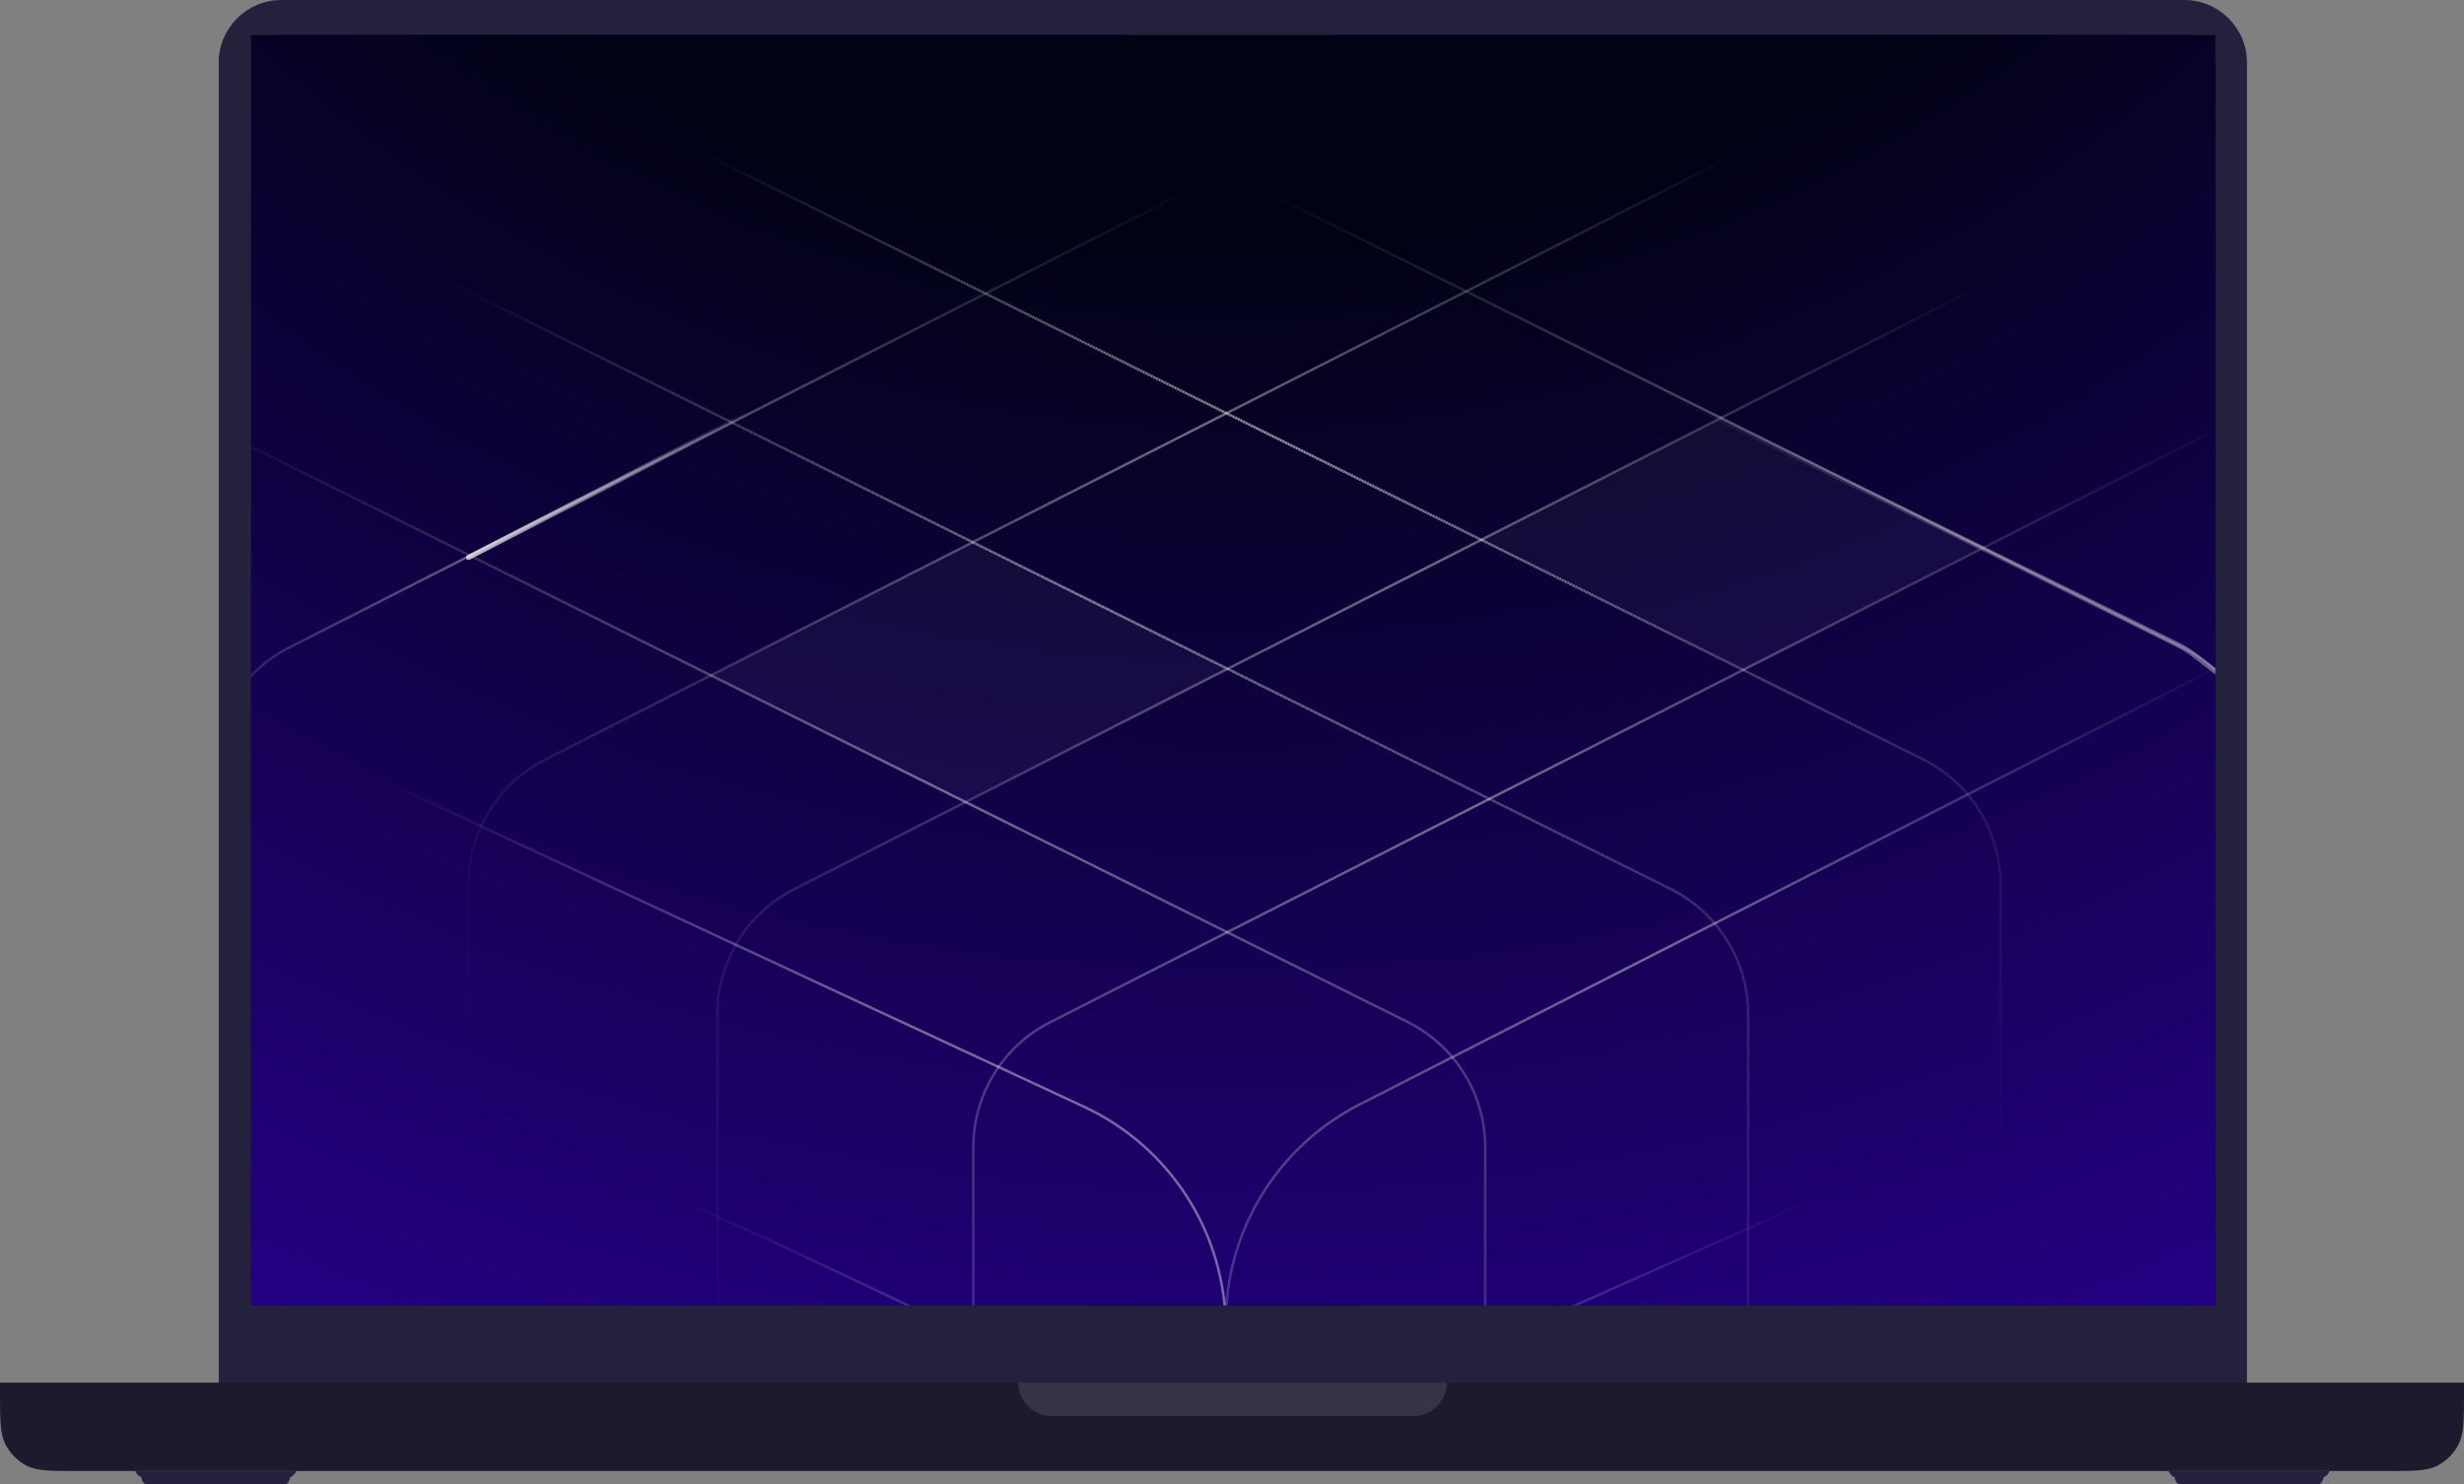 <svg width="971" height="585" viewBox="0 0 971 585" fill="none" xmlns="http://www.w3.org/2000/svg">
<rect x="0" y="0" width="971" height="585" fill="#808080" stroke="none"/>
<path d="M86.182 24.706C86.182 11.06 97.243 -0.001 110.888 -0.001H860.773C874.418 -0.001 885.479 11.06 885.479 24.706V545.363H86.182V24.706Z" fill="#23213B"/>
<path d="M116.768 579.812C116.502 580.476 115.65 581.886 114.373 582.205C114.24 583.136 113.654 584.998 112.377 584.998H57.678C56.4 584.998 55.815 583.136 55.682 582.205C54.404 581.886 53.552 580.476 53.286 579.812H116.768Z" fill="#23213B"/>
<path d="M918.042 579.812C917.775 580.476 916.924 581.886 915.646 582.205C915.513 583.136 914.927 584.998 913.65 584.998H858.951C857.673 584.998 857.088 583.136 856.955 582.205C855.677 581.886 854.825 580.476 854.559 579.812H918.042Z" fill="#23213B"/>
<path d="M971.004 548.698V544.971H0.004V548.698C0.004 559.589 0.004 565.034 2.093 569.194C3.93 572.853 6.862 575.828 10.468 577.693C14.567 579.812 19.934 579.812 30.667 579.812H940.341C951.074 579.812 956.44 579.812 960.54 577.693C964.146 575.828 967.078 572.853 968.915 569.194C971.004 565.034 971.004 559.589 971.004 548.698Z" fill="#1C1B2D"/>
<path d="M401.294 544.971H570.181C570.181 552.242 564.286 558.137 557.015 558.137H414.46C407.189 558.137 401.294 552.242 401.294 544.971Z" fill="#353447"/>
<g clip-path="url(#clip0_44_1601)">
<path d="M110.195 13.809C104.006 13.809 98.988 18.806 98.988 24.971V514.531H873.031V24.971C873.031 18.806 868.013 13.809 861.824 13.809H526.286C525.196 13.809 524.313 14.692 524.313 15.781V23.669C524.313 25.485 522.84 26.956 521.023 26.956H450.633C448.453 26.956 446.685 25.19 446.685 23.012V15.781C446.685 14.692 445.802 13.809 444.712 13.809H110.195Z" fill="#080356"/>
<g clip-path="url(#clip1_44_1601)">
<rect x="81" y="-478" width="811" height="1284" rx="56" fill="url(#paint0_radial_44_1601)"/>
<path opacity="0.4" d="M887.855 255.812L535.802 435.318C503.426 451.827 483.046 485.082 483.046 521.406V755.606" stroke="url(#paint1_linear_44_1601)"/>
<path opacity="0.4" d="M89.981 171.594L554.653 402.798C573.421 412.135 585.285 431.283 585.285 452.235V749.394" stroke="url(#paint2_linear_44_1601)"/>
<path opacity="0.4" d="M379.426 16.271L859.962 255.076C878.743 264.409 890.618 283.563 890.618 304.524V803.93" stroke="url(#paint3_linear_44_1601)"/>
<path opacity="0.4" d="M177.712 111.535L658.248 350.34C677.03 359.673 688.904 378.827 688.904 399.788V806" stroke="url(#paint4_linear_44_1601)"/>
<path opacity="0.095" d="M177.712 111.535L658.248 350.34C677.03 359.673 688.904 378.827 688.904 399.788V806" stroke="url(#paint5_linear_44_1601)" stroke-dasharray="0.91 1"/>
<path opacity="0.4" d="M82.382 275.832L427.149 436.216C461.245 452.077 483.046 486.251 483.046 523.833V568.529" stroke="url(#paint6_linear_44_1601)"/>
<path opacity="0.4" d="M277.188 60.451L757.724 299.256C776.505 308.589 788.38 327.743 788.38 348.704V803.929" stroke="url(#paint7_linear_44_1601)"/>
<path opacity="0.84" d="M277.188 60.451L757.724 299.256C776.505 308.589 788.38 327.743 788.38 348.704V803.929" stroke="url(#paint8_linear_44_1601)" stroke-dasharray="0.16 1"/>
<path opacity="0.4" d="M883.71 164L413.772 402.955C395.241 412.378 383.57 431.398 383.57 452.175V806" stroke="url(#paint9_linear_44_1601)"/>
<path opacity="0.4" d="M583.903 16.271L113.965 255.227C95.434 264.65 83.764 283.669 83.764 304.447V658.271" stroke="url(#paint10_linear_44_1601)"/>
<path opacity="0.4" d="M684.76 60.451L214.822 299.406C196.291 308.829 184.62 327.849 184.62 348.626V702.451" stroke="url(#paint11_linear_44_1601)"/>
<path opacity="0.4" d="M782.854 111.535L312.916 350.49C294.384 359.913 282.714 378.933 282.714 399.71V716.948" stroke="url(#paint12_linear_44_1601)"/>
<path opacity="0.998" d="M782.854 111.535L312.916 350.49C294.384 359.913 282.714 378.933 282.714 399.71V716.948" stroke="url(#paint13_linear_44_1601)" stroke-dasharray="0 1"/>
<path opacity="0.4" d="M383.57 213.703L279.95 266.168L380.116 315.871L483.736 263.406L383.57 213.703Z" fill="white" fill-opacity="0.1"/>
<path opacity="0.4" d="M678.543 164.69C647.688 180.568 585.561 212.461 583.903 213.013L687.523 264.097L781.472 216.465L678.543 164.69Z" fill="white" fill-opacity="0.1"/>
<path opacity="0.4" d="M263.371 471.884C269.668 471.884 380.105 524.925 454.731 561.267C473.127 570.226 494.541 570.626 513.238 562.311L716.536 471.884" stroke="url(#paint14_linear_44_1601)"/>
<path d="M216.899 203.08L216.444 202.19L216.44 202.192L216.899 203.08ZM184.161 218.837C183.67 219.09 183.477 219.693 183.731 220.183C183.984 220.674 184.587 220.866 185.078 220.613L184.161 218.837ZM257.015 182.436L256.555 181.548L256.554 181.549L257.015 182.436ZM236.848 192.902L237.303 193.792L237.309 193.789L236.848 192.902ZM216.44 202.192L184.161 218.837L185.078 220.613L217.357 203.968L216.44 202.192ZM297.452 160.407L256.555 181.548L257.474 183.324L298.371 162.183L297.452 160.407ZM256.554 181.549L236.387 192.014L237.309 193.789L257.476 183.324L256.554 181.549ZM236.393 192.011L216.444 202.19L217.353 203.97L237.303 193.792L236.393 192.011Z" fill="url(#paint15_linear_44_1601)" fill-opacity="0.8"/>
<path d="M876.192 268.34C876.629 268.678 877.257 268.597 877.594 268.16C877.932 267.723 877.851 267.095 877.414 266.757L876.192 268.34ZM732.709 192.25L732.267 193.147L732.269 193.147L732.709 192.25ZM772.085 211.579L772.528 210.682L772.526 210.681L772.085 211.579ZM864.602 258.127L865.213 257.336L864.602 258.127ZM858.211 254.136L858.654 253.239L858.211 254.136ZM863.991 258.919L876.192 268.34L877.414 266.757L865.213 257.336L863.991 258.919ZM652.541 153.852L732.267 193.147L733.151 191.353L653.425 152.058L652.541 153.852ZM732.269 193.147L771.644 212.476L772.526 210.681L733.15 191.352L732.269 193.147ZM771.642 212.475L857.768 255.032L858.654 253.239L772.528 210.682L771.642 212.475ZM865.213 257.336C863.168 255.756 860.971 254.384 858.654 253.239L857.768 255.032C859.966 256.118 862.05 257.42 863.991 258.919L865.213 257.336Z" fill="url(#paint16_linear_44_1601)" fill-opacity="0.4"/>
</g>
<rect x="80.5" y="-478.5" width="812" height="1285" rx="56.5" stroke="white" stroke-opacity="0.15"/>
</g>
<defs>
<radialGradient id="paint0_radial_44_1601" cx="0" cy="0" r="1" gradientUnits="userSpaceOnUse" gradientTransform="translate(487.191 -433.183) rotate(90.082) scale(3876.65 3621.11)">
<stop offset="0.132" stop-color="#010214"/>
<stop offset="0.279" stop-color="#26008A"/>
<stop offset="0.342" stop-color="white"/>
</radialGradient>
<linearGradient id="paint1_linear_44_1601" x1="373.209" y1="667.245" x2="886.198" y2="258.919" gradientUnits="userSpaceOnUse">
<stop stop-color="white" stop-opacity="0"/>
<stop offset="0.604" stop-color="white"/>
<stop offset="1" stop-color="white" stop-opacity="0"/>
</linearGradient>
<linearGradient id="paint2_linear_44_1601" x1="635.713" y1="725.231" x2="80.665" y2="157.573" gradientUnits="userSpaceOnUse">
<stop stop-color="white" stop-opacity="0"/>
<stop offset="0.604" stop-color="white"/>
<stop offset="1" stop-color="white" stop-opacity="0"/>
</linearGradient>
<linearGradient id="paint3_linear_44_1601" x1="928.04" y1="349.12" x2="342.045" y2="106.591" gradientUnits="userSpaceOnUse">
<stop stop-color="white" stop-opacity="0"/>
<stop offset="0.302" stop-color="white"/>
<stop offset="0.797" stop-color="white" stop-opacity="0"/>
</linearGradient>
<linearGradient id="paint4_linear_44_1601" x1="804.268" y1="424.251" x2="163.09" y2="145.123" gradientUnits="userSpaceOnUse">
<stop stop-color="white" stop-opacity="0"/>
<stop offset="0.604" stop-color="white"/>
<stop offset="1" stop-color="white" stop-opacity="0"/>
</linearGradient>
<linearGradient id="paint5_linear_44_1601" x1="804.268" y1="424.251" x2="163.09" y2="145.123" gradientUnits="userSpaceOnUse">
<stop stop-color="white" stop-opacity="0"/>
<stop offset="0.604" stop-color="white"/>
<stop offset="1" stop-color="white" stop-opacity="0"/>
</linearGradient>
<linearGradient id="paint6_linear_44_1601" x1="483.046" y1="460.148" x2="153.295" y2="299.677" gradientUnits="userSpaceOnUse">
<stop offset="0.373" stop-color="white"/>
<stop offset="1" stop-color="white" stop-opacity="0"/>
</linearGradient>
<linearGradient id="paint7_linear_44_1601" x1="825.802" y1="374.631" x2="250.109" y2="122.207" gradientUnits="userSpaceOnUse">
<stop stop-color="white" stop-opacity="0"/>
<stop offset="0.604" stop-color="white"/>
<stop offset="1" stop-color="white" stop-opacity="0"/>
</linearGradient>
<linearGradient id="paint8_linear_44_1601" x1="825.802" y1="374.631" x2="250.109" y2="122.207" gradientUnits="userSpaceOnUse">
<stop stop-color="white" stop-opacity="0"/>
<stop offset="0.604" stop-color="white"/>
<stop offset="1" stop-color="white" stop-opacity="0"/>
</linearGradient>
<linearGradient id="paint9_linear_44_1601" x1="331.76" y1="715.568" x2="887.419" y2="167.763" gradientUnits="userSpaceOnUse">
<stop stop-color="white" stop-opacity="0"/>
<stop offset="0.583" stop-color="white"/>
<stop offset="1" stop-color="white" stop-opacity="0"/>
</linearGradient>
<linearGradient id="paint10_linear_44_1601" x1="47.151" y1="287.568" x2="585.752" y2="19.992" gradientUnits="userSpaceOnUse">
<stop stop-color="white" stop-opacity="0"/>
<stop offset="0.302" stop-color="white"/>
<stop offset="0.797" stop-color="white" stop-opacity="0"/>
</linearGradient>
<linearGradient id="paint11_linear_44_1601" x1="148.008" y1="331.748" x2="686.609" y2="64.172" gradientUnits="userSpaceOnUse">
<stop stop-color="white" stop-opacity="0"/>
<stop offset="0.604" stop-color="white"/>
<stop offset="1" stop-color="white" stop-opacity="0"/>
</linearGradient>
<linearGradient id="paint12_linear_44_1601" x1="212.943" y1="394.567" x2="784.783" y2="115.489" gradientUnits="userSpaceOnUse">
<stop stop-color="white" stop-opacity="0"/>
<stop offset="0.604" stop-color="white"/>
<stop offset="1" stop-color="white" stop-opacity="0"/>
</linearGradient>
<linearGradient id="paint13_linear_44_1601" x1="212.943" y1="394.567" x2="784.783" y2="115.489" gradientUnits="userSpaceOnUse">
<stop stop-color="white" stop-opacity="0"/>
<stop offset="0.604" stop-color="white"/>
<stop offset="1" stop-color="white" stop-opacity="0"/>
</linearGradient>
<linearGradient id="paint14_linear_44_1601" x1="489.954" y1="471.884" x2="489.954" y2="575.432" gradientUnits="userSpaceOnUse">
<stop stop-color="white" stop-opacity="0"/>
<stop offset="1" stop-color="white"/>
</linearGradient>
<linearGradient id="paint15_linear_44_1601" x1="170.718" y1="165.634" x2="297.626" y2="163.393" gradientUnits="userSpaceOnUse">
<stop stop-color="white"/>
<stop offset="1" stop-color="white" stop-opacity="0"/>
</linearGradient>
<linearGradient id="paint16_linear_44_1601" x1="806.943" y1="348.677" x2="650.492" y2="155.789" gradientUnits="userSpaceOnUse">
<stop stop-color="white"/>
<stop offset="1" stop-color="white" stop-opacity="0"/>
</linearGradient>
<clipPath id="clip0_44_1601">
<rect width="774.042" height="500.722" fill="white" transform="translate(98.988 13.809)"/>
</clipPath>
<clipPath id="clip1_44_1601">
<rect x="81" y="-478" width="811" height="1284" rx="56" fill="white"/>
</clipPath>
</defs>
</svg>
